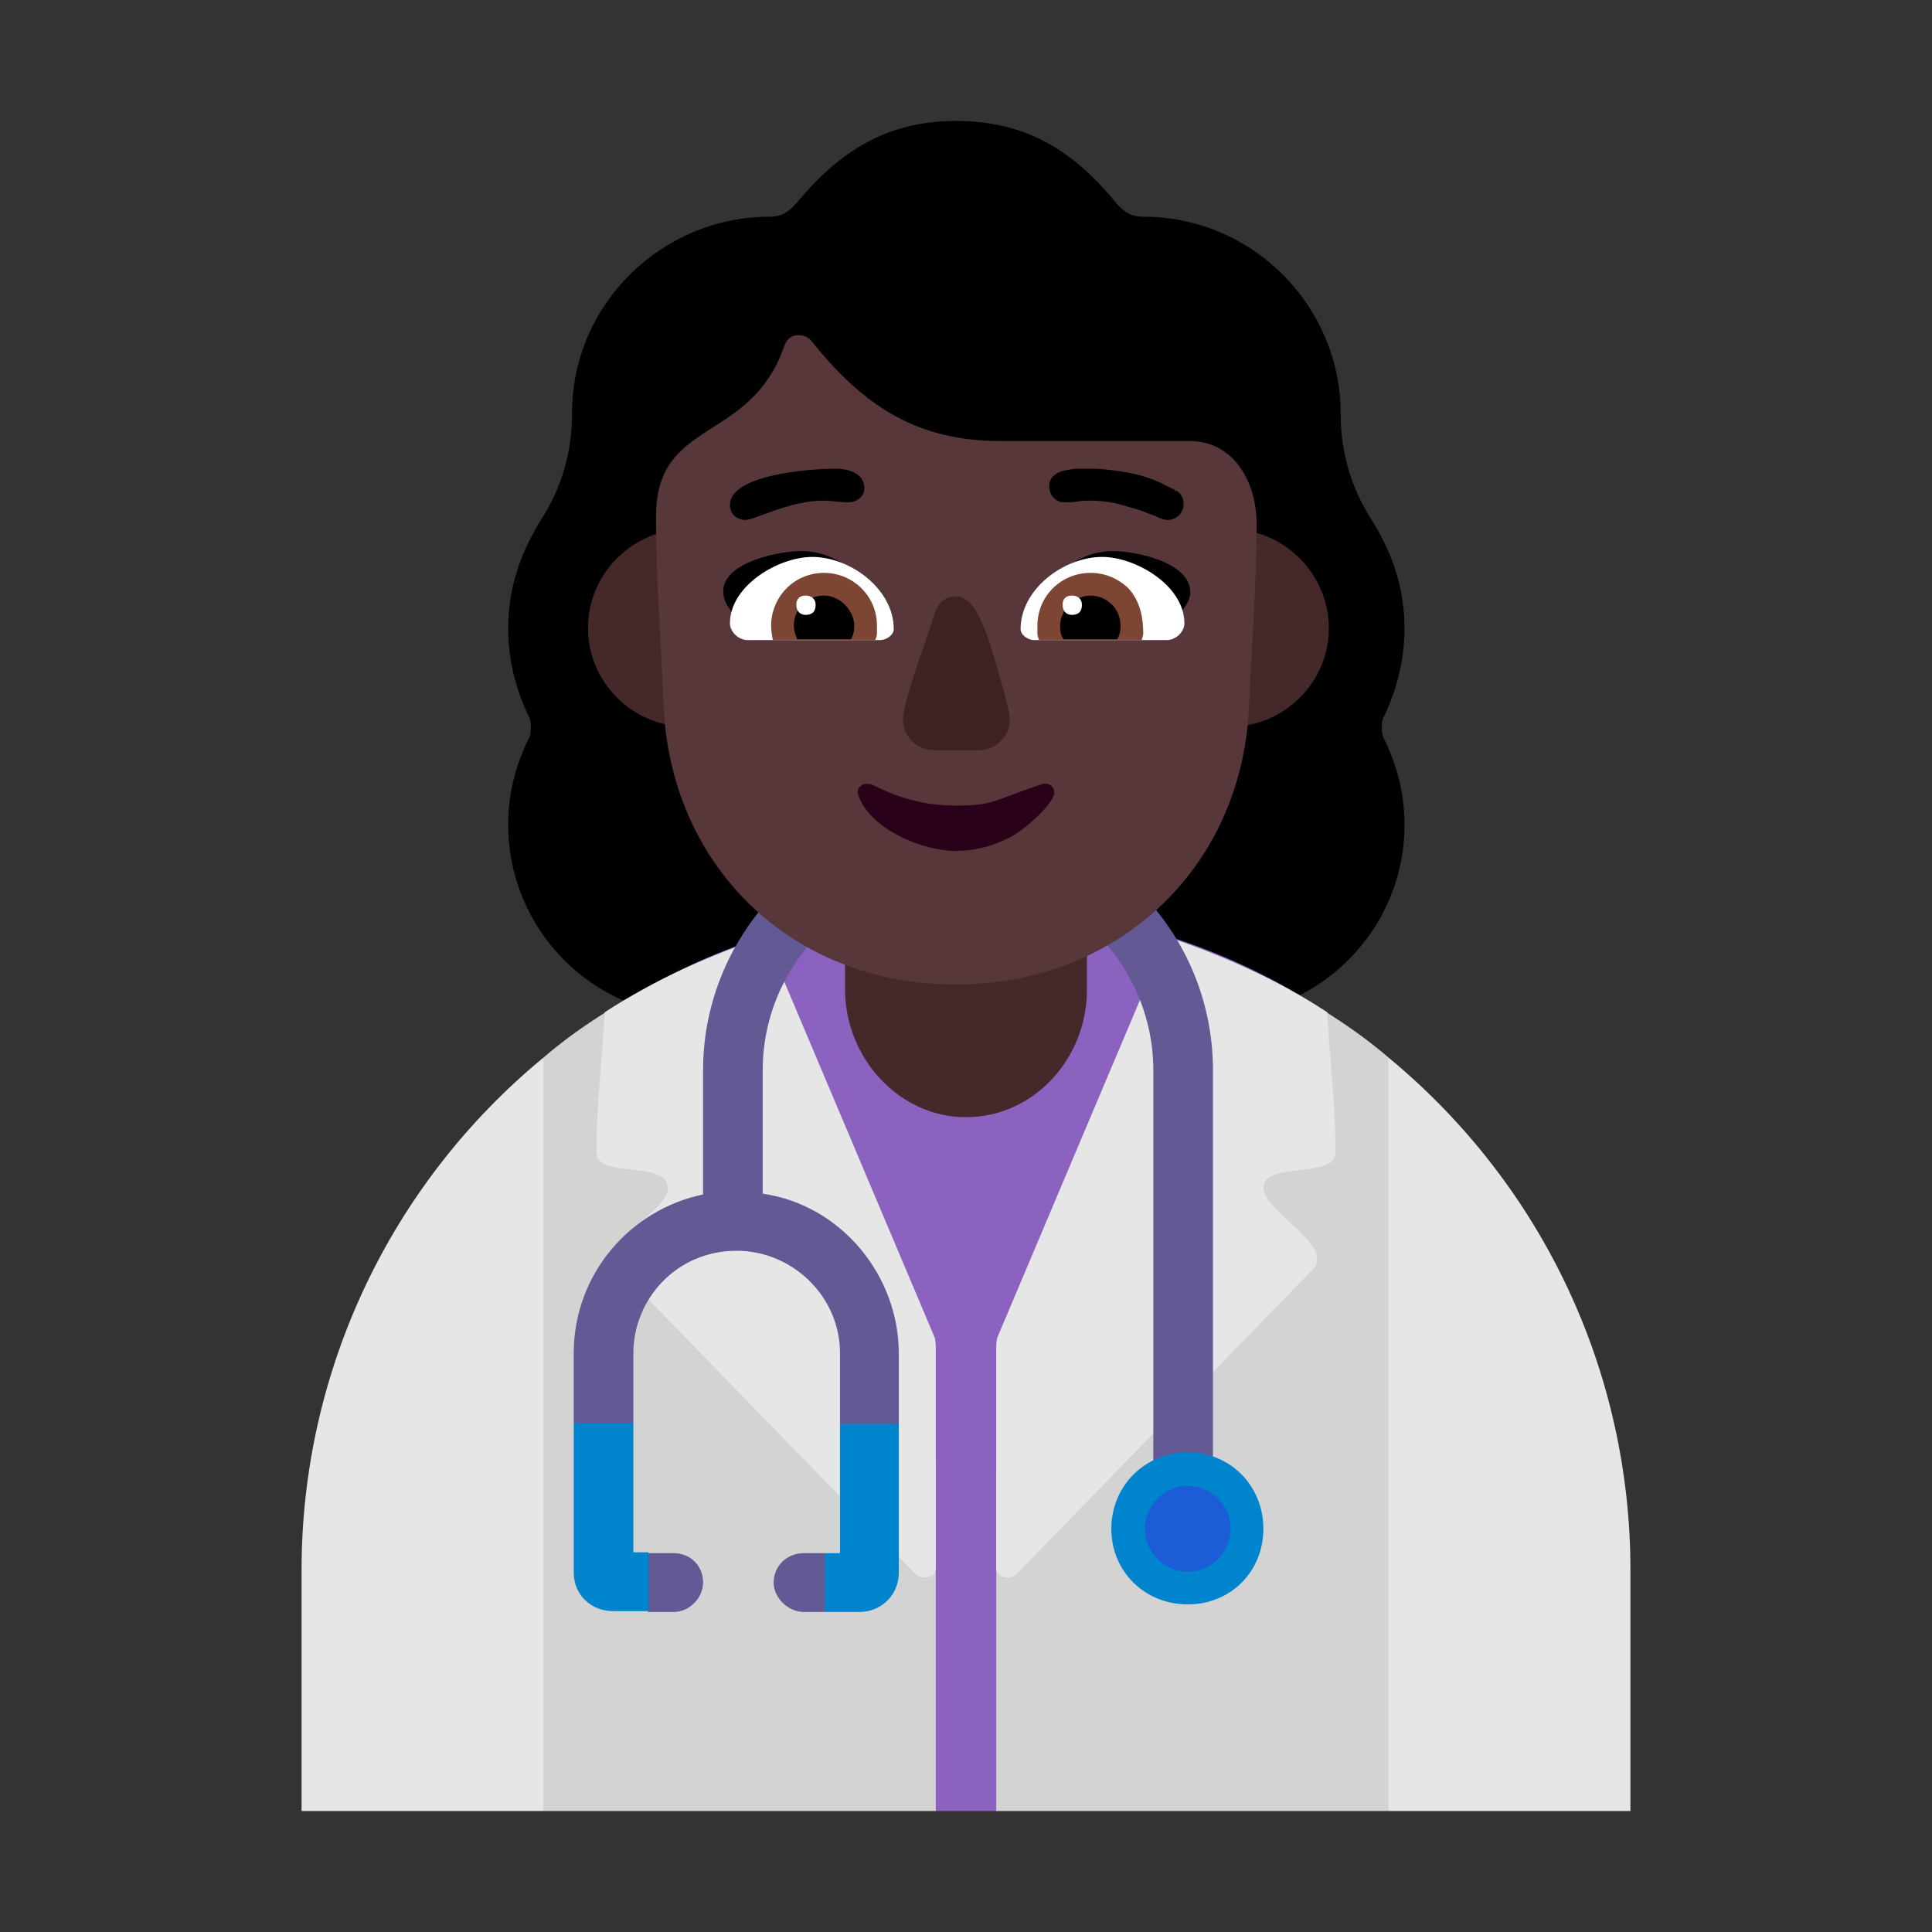 <svg version="1.1" xmlns="http://www.w3.org/2000/svg" viewBox="0 0 2300 2300"><rect x="0" y="0" width="2300" height="2300" fill="#333333" stroke="none"/><g transform="scale(1,-1) translate(-256, -1869)">
		<path d="M1699 659c125 0 229 101 229 228 0 36-8 68-23 100-3 5-4 9-4 16 0 7 1 11 4 16 15 33 23 66 23 102 0 47-14 89-39 129-25 39-37 81-37 127 0 127-104 234-235 234-15 0-23 6-32 16-52 64-109 98-191 98-81 0-138-35-190-98-9-10-17-16-32-16-127 0-235-103-235-234 0-46-12-88-37-127-25-40-39-82-39-129 0-36 8-69 23-102 3-5 4-9 4-16 0-7-1-11-4-16-15-32-23-64-23-100 0-124 100-228 229-228l609 0 z" fill="#000000"/>
		<path d="M1909-287l48 287c8 53 24 88 24 144 0 63-16 95-24 155l-48 311c-22 19-47 37-74 54l-286 37c-55 8-91 18-143 18-56 0-88-10-143-18l-286-37c-27-17-52-35-74-54l-48-311c-8-58-24-93-24-155 0-58 17-93 24-144l48-287 467 0 36 36 36-36 467 0 z" fill="#D3D3D3"/>
		<path d="M1442-287l0 407 383 551c-127 81-271 120-419 120-132 0-259-31-375-95l339-566 0-417 72 0 z" fill="#8B62BF"/>
		<path d="M903-287l-288 0 0 287c0 237 106 460 288 610l0-897 z M2197-287l-288 0 0 897c185-153 288-376 288-610l0-287 z M1456-9c-9 0-14 4-14 13l0 264 1 8 202 478c68-23 131-51 191-90 3-56 10-111 10-167 0-32-86-10-86-42 0-24 64-59 64-84 0-5-1-9-4-12l-354-364c-3-3-6-4-10-4 z M1356-9c9 0 14 4 14 13l0 264-1 8-202 478c-68-23-131-51-191-90-3-56-10-111-10-167 0-32 85-8 85-43 0-24-64-55-64-82 0-5 2-10 5-13l354-364c3-3 6-4 10-4 z" fill="#E6E6E6"/>
		<path d="M1238-50l-25 0c-19 0-36 17-36 35 0 19 15 35 36 35l25 0 18-35-18-35 z M1058-50l-31 0 1 1-28 34 28 35 30 0c20 0 35-15 35-35 0-18-16-35-35-35 z M1700 83l0 512c0 167-136 303-303 303-169 0-304-138-304-303l0-148c-87-18-154-95-154-189l0-83 36-31 35 31 0 83c0 64 51 122 123 122 66 0 123-54 123-122l0-84 42-30 28 30 0 84c0 91-67 176-162 190l0 147c0 128 106 232 233 232 129 0 232-107 232-232l0-512 71 0 z" fill="#635994"/>
		<path d="M1670-41c51 0 90 39 90 90 0 51-39 91-90 91-51 0-91-40-91-91 0-51 40-90 91-90 z M1279-50c26 0 47 20 47 47l0 177-70 0 0-154-18 0 0-70 41 0 z M1028-49l0 70-18 0 0 154-71 0 0-178c0-27 21-46 47-46l42 0 z" fill="#0084CE"/>
		<path d="M1670-2c29 0 51 24 51 51 0 27-22 51-51 51-29 0-51-24-51-51 0-27 22-51 51-51 z" fill="#1C5CD7"/>
		<path d="M1721 1004c64 0 117 53 117 117 0 65-54 118-117 118-63 0-117-52-117-118 0-64 53-117 117-117 z M1073 1004c64 0 117 53 117 117 0 66-54 118-117 118-63 0-117-52-117-118 0-64 53-117 117-117 z" fill="#452829"/>
		<path d="M1406 539c80 0 144 69 144 152l0 100-288 0 0-100c0-81 64-152 144-152 z" fill="#452829"/>
		<path d="M1394 697c192 0 341 138 349 332 3 72 9 144 9 216 0 50-27 99-80 99l-226 0c-96 0-161 40-223 118-4 5-9 8-16 8-16 0-17-14-22-25-44-103-148-77-148-191 0-75 6-150 9-225 8-189 150-332 348-332 z" fill="#573739"/>
		<path d="M1629 1111c-48 18-93 28-141 44 21 30 53 58 93 58 26 0 92-13 92-49 0-21-30-39-44-53 z M1161 1111c47 17 95 28 142 44-21 30-53 58-93 58-26 0-93-13-93-48 0-24 29-41 44-54 z" fill="#000000"/>
		<path d="M1645 1107l-158 0c-7 0-16 6-16 13 0 48 52 86 97 86 40 0 98-34 98-79 0-10-10-20-21-20 z M1304 1107c7 0 16 6 16 13 0 48-52 86-97 86-40 0-98-34-98-79 0-10 10-20 21-20l158 0 z" fill="#FFFFFF"/>
		<path d="M1615 1107l-122 0c-1 3-2 5-2 8l0 9c0 36 29 63 63 63 17 0 32-6 45-18 15-16 18-37 18-54 0-3-1-5-2-8 z M1298 1107c1 3 2 5 2 8l0 9c0 36-29 63-63 63-36 0-63-29-63-63 0-7 1-10 2-17l122 0 z" fill="#7D4533"/>
		<path d="M1586 1108l-64 0c-3 5-4 9-4 16 0 18 17 36 36 36 19 0 36-15 36-36 0-6-1-11-4-16 z M1269 1108c3 5 4 10 4 16 0 18-17 36-36 36-19 0-36-15-36-36 0-4 1-9 4-16l64 0 z" fill="#000000"/>
		<path d="M1532 1137c8 0 12 4 12 12 0 7-5 11-12 11-7 0-11-4-11-11 0-7 4-12 11-12 z M1215 1137c8 0 12 4 12 12 0 7-5 11-12 11-7 0-11-4-11-11 0-7 4-12 11-12 z" fill="#FFFFFF"/>
		<path d="M1394 856c23 0 45 6 66 17 21 12 51 41 51 52 0 7-4 11-11 11l-2 0c-63-21-59-26-104-26-38 0-68 9-100 25l-5 1c-7 0-12-4-12-11l2-6c16-38 75-63 115-63 z" fill="#290118"/>
		<path d="M1421 976c21 0 37 17 37 36 0 6-2 15-5 27-17 58-30 120-59 120-12 0-20-6-25-19-8-28-38-105-38-128 0-19 16-36 37-36l53 0 z" fill="#3D2123"/>
		<path d="M1646 1250c5 0 10 2 14 6 3 3 5 8 5 13 0 7-3 13-9 16l-1-1 0 1-1 0 1 1c-2 1-4 1-5 2l-6 3c-13 7-28 12-43 15-16 3-32 5-47 5l-14 0c-6 0-11-1-16-2-5-1-10-3-13-6-4-3-6-8-6-13 0-5 2-10 5-13 3-4 8-6 13-6 5 0 11 0 16 1 5 1 10 1 15 1 10 0 20-1 30-3l28-8 21-8c6-3 10-4 13-4 z M1144 1250c10 0 52 23 92 23 11 0 19-2 30-2 9 0 19 6 19 17 0 17-18 23-34 23-35 0-126-8-126-43 0-11 8-18 19-18 z" fill="#000000"/>
	</g></svg>
